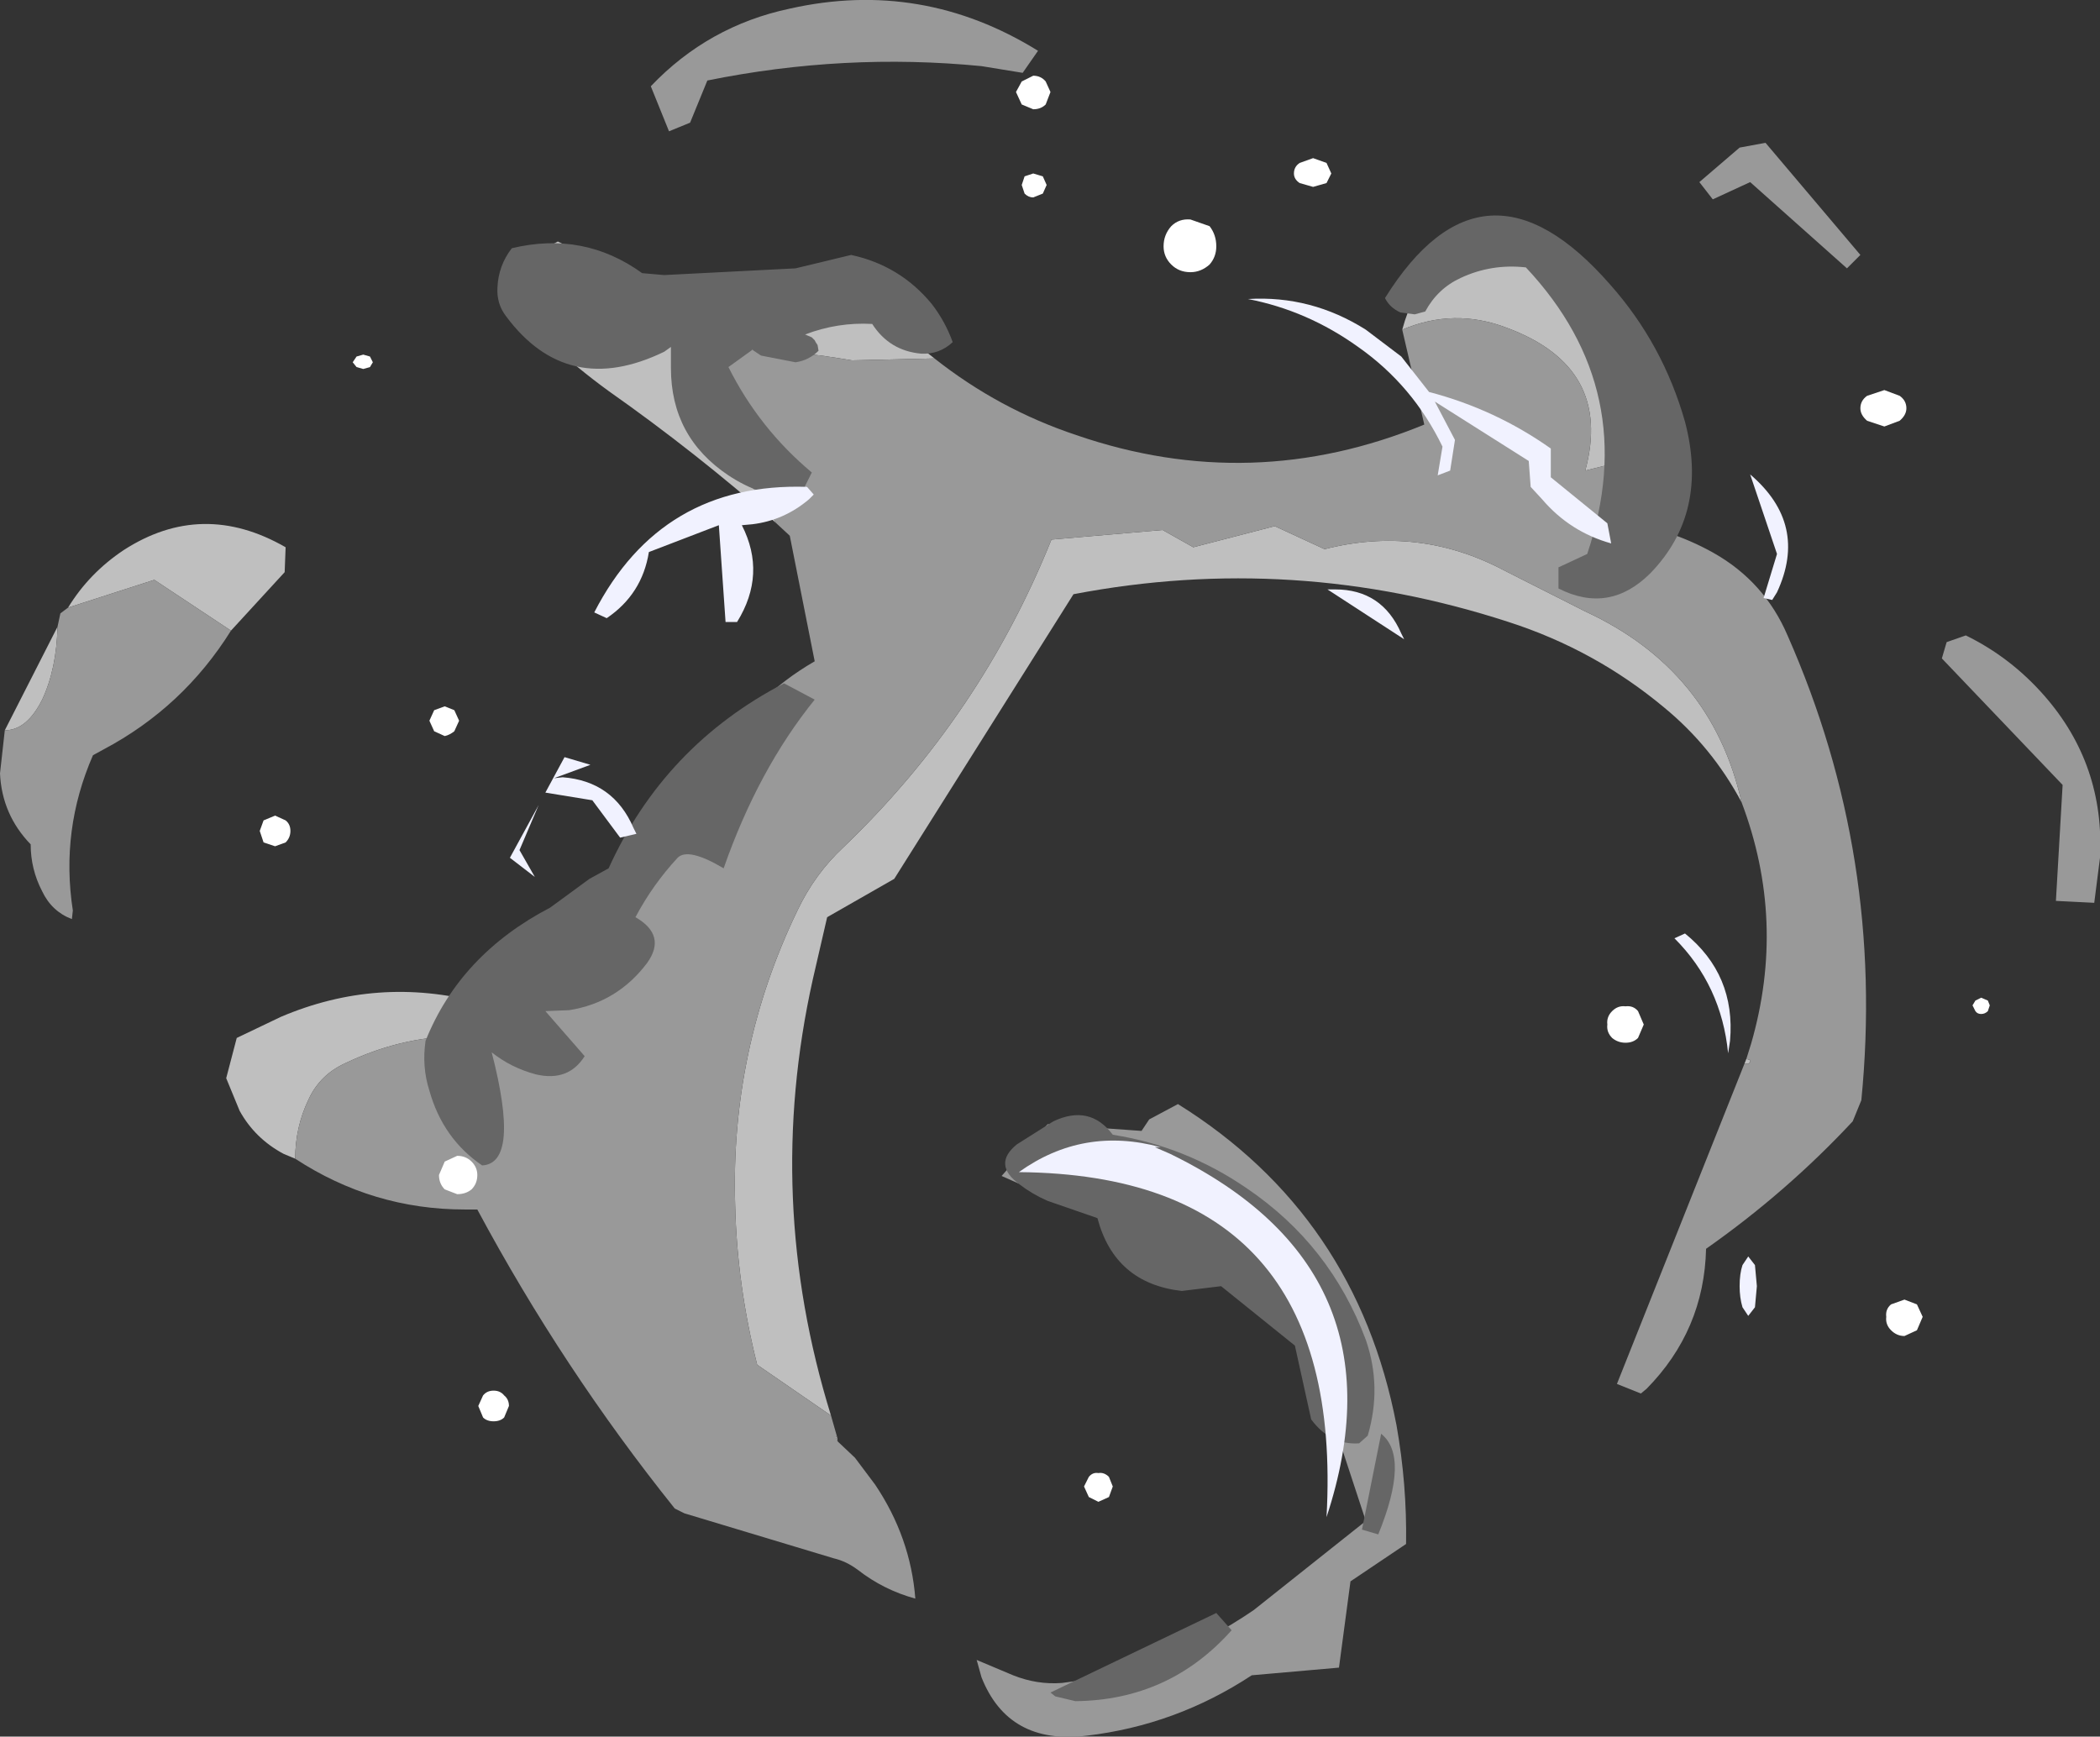 <?xml version="1.0" encoding="UTF-8" standalone="no"?>
<svg xmlns:xlink="http://www.w3.org/1999/xlink" height="90.6px" width="109.55px" xmlns="http://www.w3.org/2000/svg">
  <rect width="100%" height="100%" fill="#333333" stroke="none"/>
  <g transform="matrix(1.0, 0.0, 0.0, 1.0, 61.8, 69.2)">
    <path d="M11.35 -52.0 Q12.4 -55.9 16.1 -57.4 18.1 -55.9 20.4 -54.75 L21.9 -53.85 Q26.4 -50.25 23.3 -45.25 L20.9 -44.65 Q22.35 -50.05 16.8 -52.1 14.05 -53.15 11.35 -52.0 M29.2 -13.7 L29.3 -13.95 29.5 -13.9 29.5 -13.8 29.4 -13.7 29.2 -13.7 M29.05 -27.35 Q27.5 -30.25 25.0 -32.3 21.4 -35.3 16.9 -36.75 5.7 -40.4 -5.8 -38.2 L-15.15 -23.35 -18.65 -21.35 -19.4 -18.1 Q-21.95 -6.65 -18.45 4.65 L-22.3 2.0 Q-23.35 -2.15 -23.45 -6.35 -23.7 -14.45 -20.2 -21.7 -19.3 -23.6 -17.8 -25.0 -10.65 -31.85 -6.95 -41.05 L-1.15 -41.55 0.45 -40.65 4.7 -41.75 7.3 -40.55 Q12.2 -41.8 16.65 -39.45 L20.9 -37.3 Q27.5 -34.25 29.05 -27.35 M-18.15 5.7 L-18.1 6.0 -18.2 5.8 -18.15 5.7 M-46.4 -8.75 L-47.0 -9.0 Q-48.5 -9.8 -49.3 -11.25 L-50.0 -12.95 -49.45 -15.05 -47.15 -16.15 Q-42.1 -18.3 -36.8 -16.9 L-35.5 -19.05 -32.15 -13.9 Q-38.05 -16.45 -43.75 -13.75 -45.1 -13.15 -45.7 -11.85 -46.4 -10.4 -46.4 -8.75 M-21.3 -41.9 Q-25.5 -45.6 -30.05 -48.8 -31.7 -50.0 -33.15 -51.35 -36.65 -54.55 -32.7 -56.6 -30.0 -55.25 -27.05 -54.4 L-22.9 -53.85 Q-17.3 -53.9 -13.05 -50.5 L-17.35 -50.4 Q-29.2 -52.4 -24.85 -46.85 -22.5 -43.9 -21.3 -41.9 M-58.25 -37.5 Q-57.15 -39.3 -55.35 -40.5 -51.25 -43.15 -46.9 -40.65 L-46.95 -39.35 -49.75 -36.3 -53.75 -38.95 -58.25 -37.5 M-61.55 -31.1 L-58.8 -36.5 Q-58.85 -34.3 -59.6 -32.7 -60.4 -31.1 -61.55 -31.1" fill="#bfbfbf" fill-rule="evenodd" stroke="none"/>
    <path d="M23.3 -45.25 L22.4 -42.0 Q25.2 -41.7 27.6 -40.35 30.25 -38.85 31.45 -36.05 36.55 -24.5 35.3 -11.8 L34.85 -10.7 Q31.4 -7.0 27.2 -4.05 27.1 0.2 24.1 3.25 L23.8 3.5 22.55 3.0 29.2 -13.7 29.4 -13.7 29.5 -13.8 29.5 -13.9 29.3 -13.95 29.55 -14.75 Q31.4 -21.15 29.05 -27.35 27.5 -34.25 20.9 -37.3 L16.65 -39.45 Q12.2 -41.8 7.3 -40.55 L4.7 -41.75 0.45 -40.65 -1.15 -41.55 -6.95 -41.05 Q-10.65 -31.85 -17.8 -25.0 -19.3 -23.6 -20.2 -21.7 -23.7 -14.45 -23.45 -6.35 -23.35 -2.15 -22.3 2.0 L-18.45 4.65 -18.15 5.7 -18.2 5.8 -18.1 6.0 -17.2 6.85 -16.15 8.25 Q-14.3 11.0 -14.05 14.2 -15.7 13.75 -17.05 12.7 -17.65 12.25 -18.3 12.1 L-26.1 9.75 -26.6 9.5 Q-32.45 2.2 -36.9 -6.1 L-37.55 -6.1 Q-42.35 -6.1 -46.4 -8.75 -46.4 -10.4 -45.7 -11.85 -45.1 -13.15 -43.75 -13.75 -38.05 -16.45 -32.15 -13.9 L-35.5 -19.05 -25.0 -25.75 Q-25.45 -27.9 -24.3 -29.75 -22.5 -32.85 -19.3 -34.7 L-20.6 -41.25 -21.3 -41.9 Q-22.5 -43.9 -24.85 -46.85 -29.2 -52.4 -17.35 -50.4 L-13.05 -50.5 Q-9.7 -47.85 -5.65 -46.5 3.5 -43.35 12.5 -47.05 L11.35 -52.0 Q14.05 -53.15 16.8 -52.1 22.35 -50.05 20.9 -44.65 L23.3 -45.25 M34.55 -55.2 L29.5 -59.7 27.55 -58.8 26.85 -59.7 28.95 -61.5 30.3 -61.75 35.25 -55.9 34.55 -55.2 M39.5 -34.85 L39.75 -35.7 40.75 -36.05 Q43.1 -34.9 44.85 -32.9 48.0 -29.3 47.75 -24.45 L47.45 -22.1 45.45 -22.2 45.8 -28.25 39.5 -34.85 M-26.9 -62.35 L-27.85 -64.7 Q-24.85 -67.85 -20.6 -68.75 -13.7 -70.3 -7.65 -66.55 L-8.45 -65.4 -10.6 -65.75 Q-17.75 -66.45 -24.9 -65.0 L-25.8 -62.8 -26.9 -62.35 M3.6 14.8 L9.45 10.15 4.5 -4.9 -6.75 -9.0 -8.65 -7.45 -9.55 -7.85 -7.15 -10.55 -2.25 -10.2 -1.85 -10.8 -0.35 -11.6 Q8.95 -5.8 11.05 5.15 11.6 8.25 11.55 11.35 L8.65 13.3 8.05 17.8 3.5 18.2 Q-0.45 20.8 -5.1 21.35 -9.2 21.85 -10.6 18.3 L-10.85 17.4 -8.95 18.2 Q-7.7 18.7 -6.4 18.6 -1.0 17.95 3.6 14.8 M-58.25 -37.5 L-53.75 -38.95 -49.75 -36.3 Q-52.25 -32.3 -56.4 -30.1 L-56.95 -29.8 Q-58.65 -25.9 -58.0 -21.7 L-58.05 -21.25 Q-59.1 -21.65 -59.6 -22.7 -60.2 -23.85 -60.2 -25.15 -61.7 -26.7 -61.8 -28.85 L-61.55 -31.1 Q-60.4 -31.1 -59.6 -32.7 -58.85 -34.3 -58.8 -36.5 L-58.65 -37.2 -58.25 -37.5" fill="#999999" fill-rule="evenodd" stroke="none"/>
    <path d="M14.4 -54.7 Q13.2 -54.15 12.55 -52.95 L12.0 -52.8 11.25 -52.9 Q10.7 -53.15 10.45 -53.65 15.6 -61.9 22.2 -54.35 24.95 -51.25 26.1 -47.2 27.35 -42.45 24.3 -39.3 22.15 -37.15 19.5 -38.5 L19.5 -39.6 21.0 -40.3 Q23.85 -48.8 17.8 -55.25 16.0 -55.45 14.4 -54.7 M10.25 5.6 Q11.75 6.8 10.1 10.85 L9.25 10.6 10.25 5.6 M1.65 14.95 L2.45 15.85 Q-0.8 19.5 -5.7 19.55 L-6.75 19.3 -7.0 19.1 1.65 14.95 M9.1 6.1 Q7.6 6.2 6.6 4.85 L5.75 1.0 1.9 -2.1 -0.15 -1.85 Q-3.65 -2.25 -4.55 -5.65 L-7.15 -6.55 Q-7.95 -6.9 -8.6 -7.4 -10.05 -8.45 -8.75 -9.5 L-6.85 -10.7 Q-4.95 -11.6 -3.75 -10.0 0.05 -9.4 3.25 -7.2 7.6 -4.25 9.45 0.7 10.3 3.15 9.55 5.7 L9.1 6.1 M-35.1 -56.25 Q-31.35 -57.15 -28.3 -54.95 L-27.15 -54.85 -20.3 -55.2 -17.4 -55.9 Q-14.85 -55.35 -13.2 -53.35 -12.5 -52.45 -12.1 -51.35 -12.8 -50.7 -13.75 -50.75 -15.4 -50.9 -16.3 -52.3 -18.1 -52.4 -19.8 -51.75 L-19.45 -51.6 -19.35 -51.5 -19.3 -51.45 -19.25 -51.35 -19.15 -51.2 -19.1 -50.9 Q-19.6 -50.4 -20.3 -50.3 L-22.1 -50.65 -22.55 -50.95 -23.8 -50.05 Q-22.2 -46.85 -19.45 -44.55 L-20.15 -43.15 Q-22.15 -43.3 -23.8 -44.4 -26.8 -46.4 -26.8 -50.0 L-26.8 -51.1 -27.15 -50.85 Q-32.2 -48.4 -35.4 -52.7 -35.9 -53.35 -35.85 -54.2 -35.8 -55.35 -35.1 -56.25 M-26.45 -24.45 Q-27.75 -23.05 -28.65 -21.35 -27.0 -20.4 -28.05 -18.95 -29.6 -16.9 -32.1 -16.5 L-33.35 -16.45 -31.3 -14.1 Q-32.15 -12.75 -33.85 -13.15 -35.15 -13.5 -36.15 -14.3 -34.65 -8.5 -36.65 -8.4 -38.7 -9.8 -39.4 -12.3 -39.8 -13.55 -39.6 -14.9 -37.8 -19.4 -33.1 -21.85 L-31.05 -23.35 -30.05 -23.9 Q-27.15 -30.3 -20.9 -33.55 L-19.3 -32.7 Q-22.25 -29.05 -24.05 -23.9 -25.9 -25.0 -26.45 -24.45" fill="#666666" fill-rule="evenodd" stroke="none"/>
    <path d="M11.3 -50.6 L12.75 -48.75 Q16.2 -47.85 19.1 -45.8 L19.1 -44.3 22.05 -41.9 22.25 -40.85 Q20.1 -41.45 18.65 -43.15 L18.05 -43.8 17.95 -45.15 13.05 -48.25 14.1 -46.25 13.85 -44.65 13.2 -44.4 13.45 -45.9 Q11.9 -49.1 9.05 -51.1 6.4 -53.0 3.3 -53.6 6.6 -53.8 9.45 -52.0 L11.3 -50.6 M30.65 -37.9 L30.2 -38.0 30.9 -40.3 29.5 -44.45 Q32.55 -41.85 30.9 -38.3 L30.65 -37.9 M7.85 -38.45 Q10.3 -38.45 11.3 -36.15 L11.45 -35.85 7.45 -38.45 7.85 -38.45 M28.35 -14.25 Q28.0 -17.8 25.55 -20.25 L26.1 -20.5 Q28.75 -18.35 28.45 -14.9 L28.35 -14.25 M28.95 -2.1 Q28.95 -2.75 29.1 -3.2 L29.4 -3.65 29.75 -3.2 29.85 -2.1 29.75 -1.0 29.4 -0.55 29.1 -1.0 Q28.95 -1.5 28.95 -2.1 M-19.35 -43.4 L-19.6 -43.15 Q-20.9 -42.05 -22.55 -41.85 L-23.1 -41.8 Q-21.8 -39.25 -23.35 -36.75 L-23.95 -36.75 -24.3 -41.8 -27.95 -40.4 Q-28.3 -38.2 -30.15 -36.95 L-30.8 -37.25 Q-27.3 -44.05 -19.7 -43.8 L-19.35 -43.4 M-33.35 -27.85 L-32.35 -29.7 -31.0 -29.3 -32.9 -28.6 -32.45 -28.65 Q-29.8 -28.45 -28.75 -26.0 L-28.6 -25.7 -29.45 -25.5 -30.9 -27.45 -33.35 -27.85 M-34.7 -24.85 L-33.9 -23.45 -35.2 -24.45 -33.7 -27.2 -34.7 -24.85 M-8.65 -8.05 Q-5.3 -10.45 -1.25 -9.35 L-1.55 -9.35 -0.75 -9.0 Q11.65 -2.95 7.4 9.95 8.4 -7.9 -8.65 -8.05" fill="#f1f2ff" fill-rule="evenodd" stroke="none"/>
    <path d="M7.65 -60.15 L7.4 -59.65 6.7 -59.45 6.0 -59.65 Q5.7 -59.85 5.7 -60.15 5.7 -60.5 6.0 -60.7 L6.7 -60.95 7.4 -60.7 7.65 -60.15 M1.3 -57.4 Q1.65 -56.95 1.65 -56.35 1.65 -55.8 1.3 -55.4 0.85 -55.0 0.3 -55.0 -0.3 -55.0 -0.7 -55.4 -1.1 -55.8 -1.1 -56.35 -1.1 -56.95 -0.7 -57.4 -0.3 -57.8 0.3 -57.75 L1.3 -57.4 M37.65 -47.9 Q37.65 -47.55 37.3 -47.25 L36.5 -46.95 35.6 -47.25 Q35.25 -47.55 35.25 -47.9 35.25 -48.3 35.6 -48.55 L36.5 -48.85 37.3 -48.55 Q37.65 -48.3 37.65 -47.9 M23.65 -16.45 L23.95 -15.75 23.65 -15.05 Q23.4 -14.8 23.0 -14.8 22.6 -14.8 22.3 -15.05 22.0 -15.35 22.05 -15.75 22.0 -16.15 22.3 -16.45 22.6 -16.75 23.0 -16.7 23.4 -16.75 23.65 -16.45 M38.5 -0.5 L38.2 0.2 37.55 0.5 Q37.15 0.5 36.85 0.2 36.55 -0.1 36.6 -0.5 36.55 -0.9 36.85 -1.15 L37.55 -1.4 38.2 -1.15 38.5 -0.5 M41.25 -16.45 L41.1 -16.75 41.25 -17.0 41.55 -17.15 41.9 -17.0 42.0 -16.75 41.9 -16.45 Q41.75 -16.3 41.55 -16.3 41.35 -16.3 41.25 -16.45 M-7.0 -64.4 L-7.25 -63.75 Q-7.5 -63.5 -7.9 -63.5 L-8.5 -63.75 -8.8 -64.4 -8.5 -64.95 -7.9 -65.25 Q-7.5 -65.25 -7.25 -64.95 L-7.0 -64.4 M-8.35 -60.0 L-7.9 -60.15 -7.4 -60.0 -7.2 -59.55 -7.4 -59.1 -7.9 -58.9 Q-8.15 -58.9 -8.35 -59.1 L-8.5 -59.55 -8.35 -60.0 M-42.85 -50.7 L-42.5 -50.6 -42.35 -50.3 -42.5 -50.05 -42.85 -49.95 -43.2 -50.05 -43.4 -50.3 -43.2 -50.6 -42.85 -50.7 M-48.05 -25.25 L-48.25 -25.85 -48.05 -26.4 -47.45 -26.65 -46.9 -26.4 Q-46.65 -26.2 -46.65 -25.85 -46.65 -25.5 -46.9 -25.25 L-47.45 -25.05 -48.05 -25.25 M-38.1 -32.15 L-37.85 -31.6 -38.1 -31.05 Q-38.35 -30.85 -38.6 -30.8 L-39.15 -31.05 -39.4 -31.6 -39.15 -32.15 -38.6 -32.35 -38.1 -32.15 M-38.9 -7.9 L-38.6 -8.6 -37.95 -8.9 Q-37.5 -8.9 -37.2 -8.6 -36.9 -8.3 -36.9 -7.9 -36.9 -7.45 -37.2 -7.15 -37.5 -6.9 -37.95 -6.9 L-38.6 -7.15 Q-38.9 -7.45 -38.9 -7.9 M-3.95 7.85 L-3.75 8.35 -3.95 8.9 -4.5 9.15 -5.0 8.9 -5.25 8.35 -5.0 7.85 Q-4.8 7.6 -4.5 7.65 -4.2 7.6 -3.95 7.85 M-36.05 3.35 Q-35.7 3.35 -35.5 3.6 -35.25 3.8 -35.25 4.15 L-35.5 4.75 Q-35.7 4.95 -36.05 4.95 -36.4 4.95 -36.6 4.75 L-36.85 4.15 -36.6 3.6 Q-36.4 3.35 -36.05 3.35" fill="#ffffff" fill-rule="evenodd" stroke="none"/>
  </g>
</svg>
